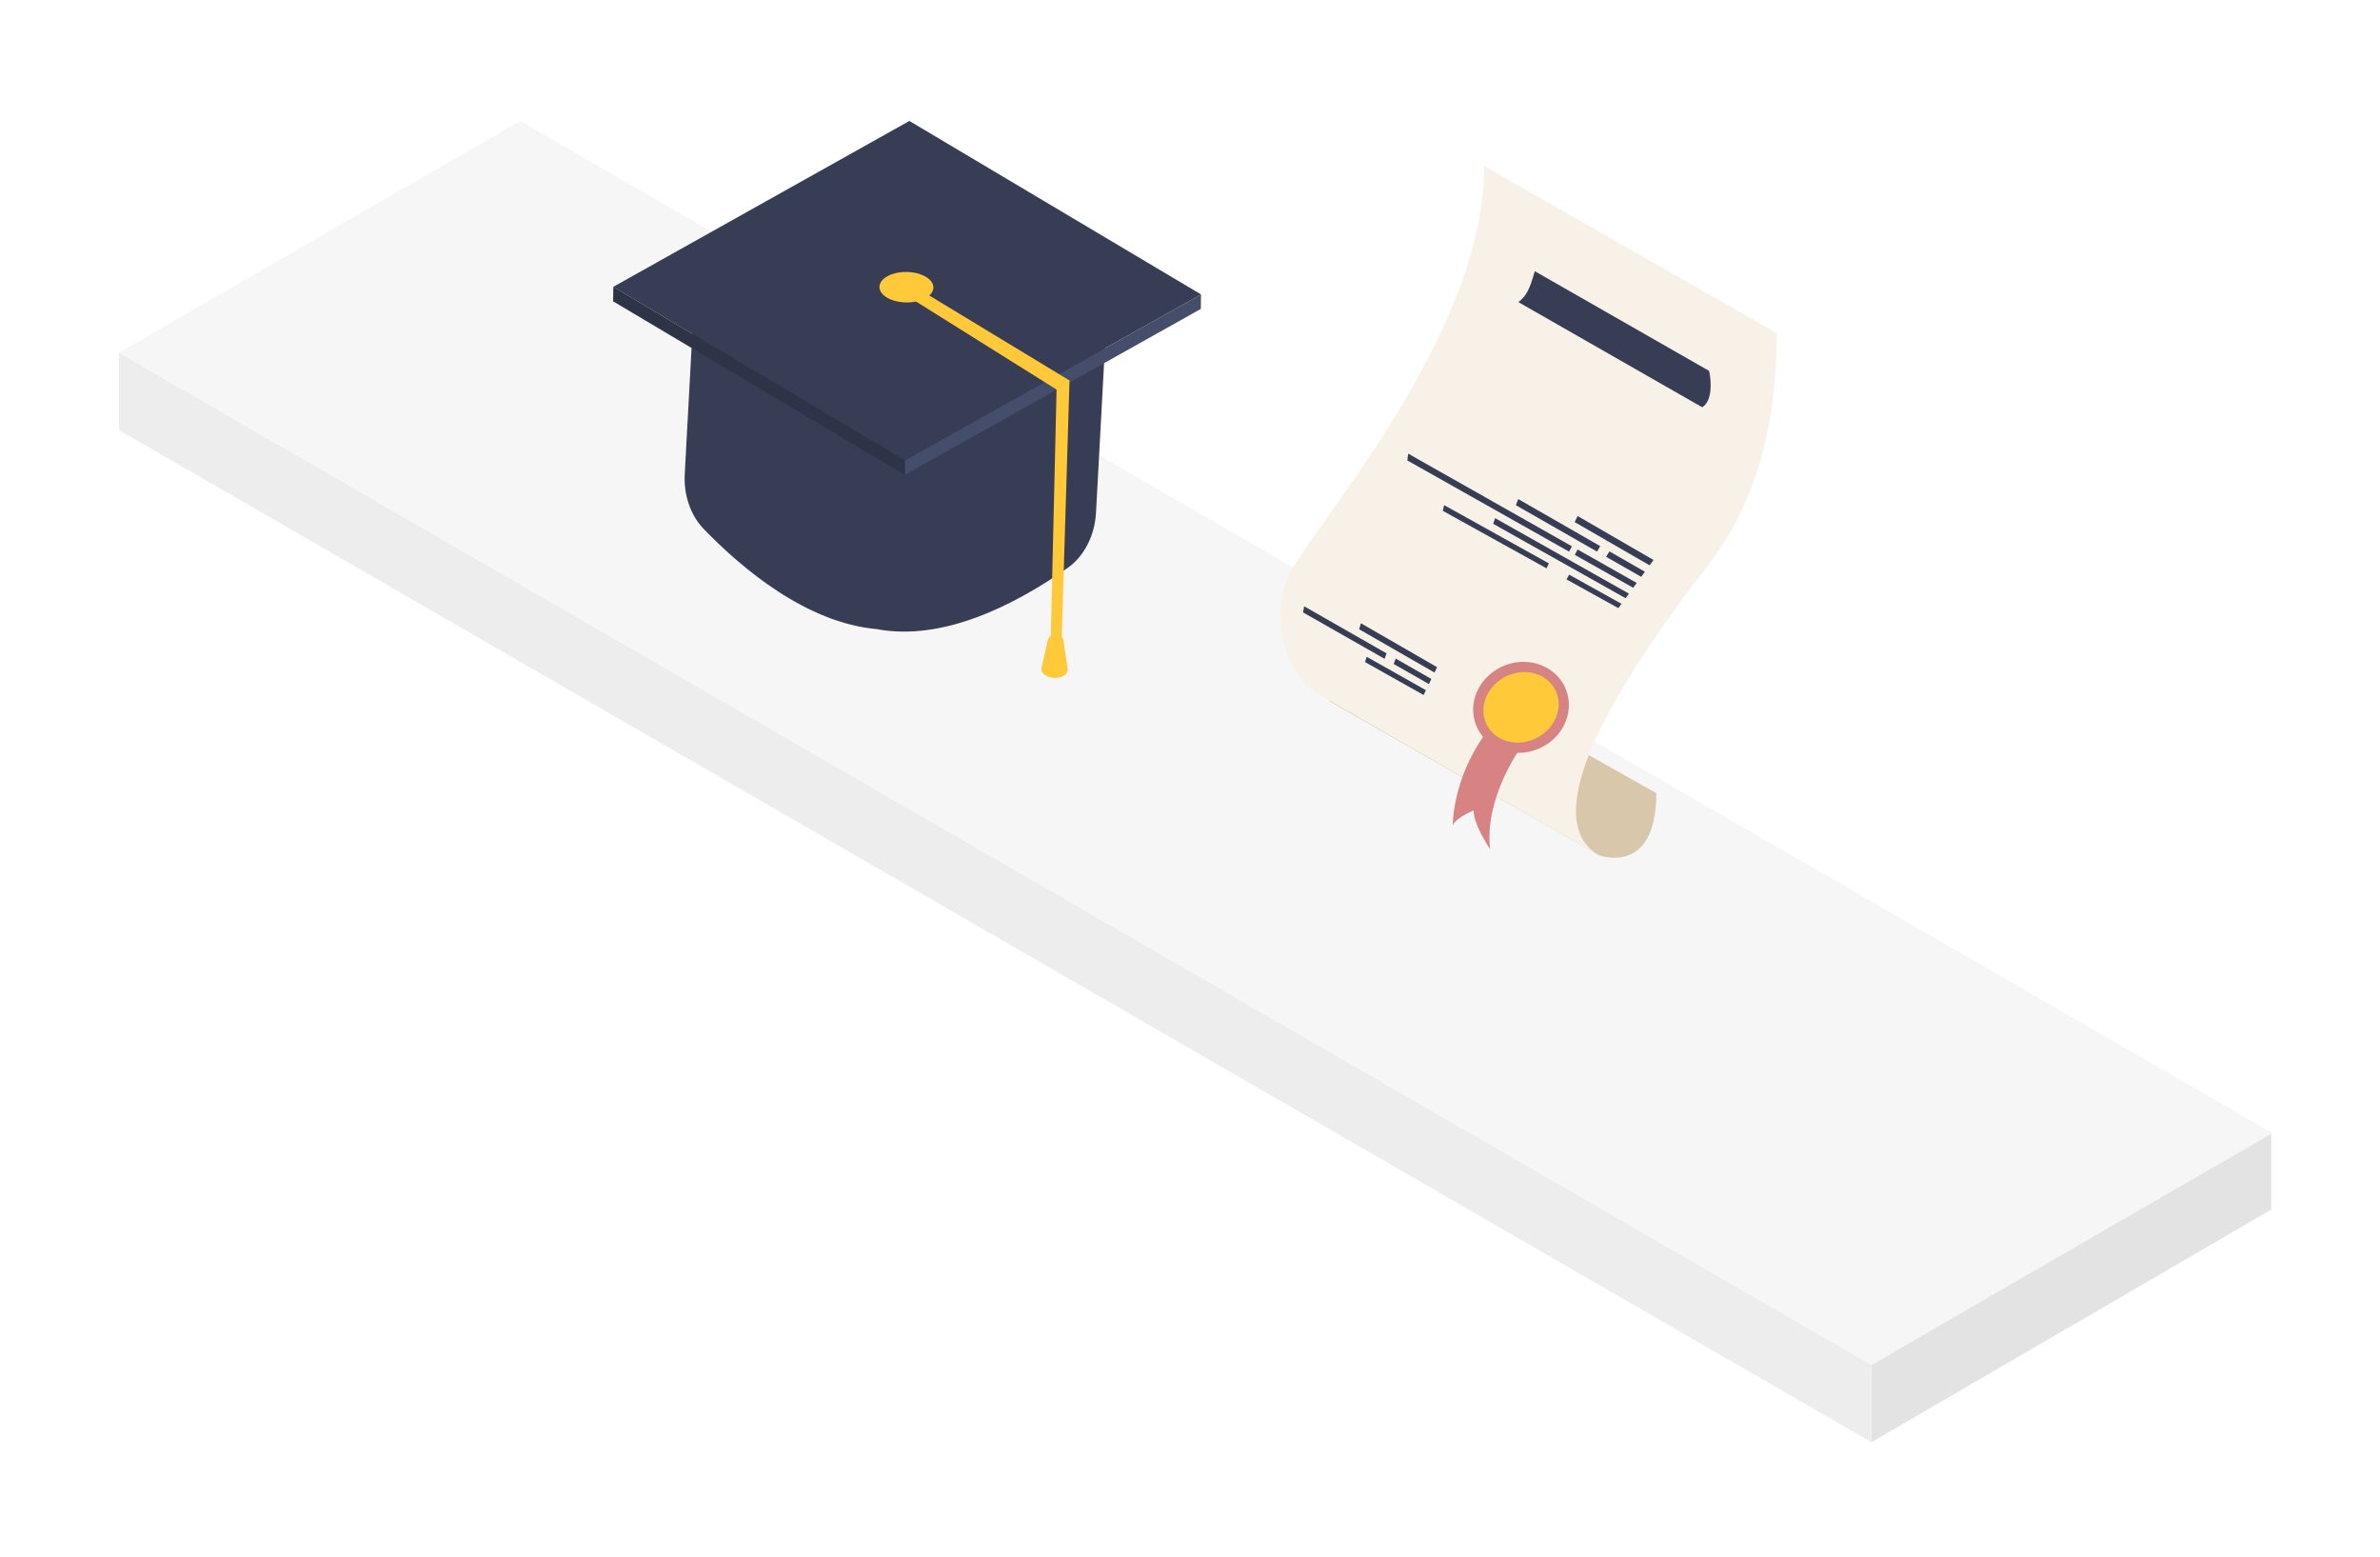 <svg width="156" height="102" viewBox="0 0 156 102" fill="none" xmlns="http://www.w3.org/2000/svg">
<g filter="url(#filter0_d_30_2417)">
<path d="M122.67 89.438L148.874 74.197L148.874 79.26L122.67 94.502L122.67 89.438Z" fill="#E3E3E3"/>
<rect width="132.642" height="5.075" transform="matrix(0.866 0.5 -2.20305e-08 1 7.799 23.107)" fill="#EDEDED"/>
<rect width="132.642" height="30.361" transform="matrix(0.866 0.5 -0.866 0.5 34.092 7.926)" fill="#F6F6F6"/>
<path d="M104.814 56.048L87.119 45.938L86.636 39.617L108.565 51.973C108.565 56.369 106.136 56.459 104.814 56.048Z" fill="#D9C7AB"/>
<path d="M104.141 49.48C103.046 52.275 102.797 54.845 104.764 56.02C104.616 55.934 104.136 55.663 103.425 55.254C99.966 53.266 91.029 48.142 87.897 46.343C87.57 46.154 87.304 46.006 87.115 45.899C86.93 45.791 86.819 45.725 86.799 45.714C86.394 45.5 86.027 45.229 85.705 44.917C83.711 43.002 83.267 39.44 84.948 36.86C87.871 32.358 97.283 21.061 97.283 10.871L102.516 13.866L103.069 14.182L103.293 14.31L104.198 14.826L105.971 15.837L107.096 16.482L116.462 21.836C116.462 33.19 111.649 37.15 110.228 39.302C109.485 40.421 105.821 45.213 104.141 49.48Z" fill="#F7F1E8"/>
<path d="M100.6 17.771L112.025 24.304C112.195 25.043 112.228 26.282 111.574 26.686L99.526 19.798C100.047 19.385 100.26 18.974 100.6 17.771Z" fill="#363D54"/>
<path d="M108.38 36.693L108.124 37.043L103.211 34.209L103.412 33.815L108.38 36.693Z" fill="#363D54"/>
<path d="M107.817 37.465L107.575 37.797L105.273 36.484L105.491 36.131L107.817 37.465Z" fill="#363D54"/>
<path d="M104.89 35.786L104.68 36.144L99.361 33.105L99.512 32.701L104.89 35.786Z" fill="#363D54"/>
<path d="M101.525 36.918L101.366 37.238L94.571 33.473L94.657 33.098L101.525 36.918Z" fill="#363D54"/>
<path d="M106.284 39.565L106.077 39.849L102.678 37.967L102.852 37.656L106.284 39.565Z" fill="#363D54"/>
<path d="M106.769 38.898L106.551 39.198L97.874 34.324L97.999 33.953L106.769 38.898Z" fill="#363D54"/>
<path d="M103.033 35.797L102.848 36.147L92.242 30.17L92.304 29.727L103.033 35.797Z" fill="#363D54"/>
<path d="M107.28 38.198L107.05 38.514L103.219 36.355L103.409 36.008L107.28 38.198Z" fill="#363D54"/>
<path d="M94.196 43.718L94.025 44.069L89.09 41.235L89.203 40.84L94.196 43.718Z" fill="#363D54"/>
<path d="M93.82 44.49L93.659 44.822L91.351 43.508L91.485 43.156L93.82 44.49Z" fill="#363D54"/>
<path d="M90.883 42.812L90.754 43.169L85.415 40.131L85.481 39.727L90.883 42.812Z" fill="#363D54"/>
<path d="M93.463 45.226L93.31 45.541L89.47 43.382L89.581 43.035L93.463 45.226Z" fill="#363D54"/>
<path d="M99.862 43.367C100.277 43.367 100.679 43.446 101.055 43.6C101.79 43.899 102.351 44.455 102.637 45.167C102.95 45.944 102.892 46.829 102.477 47.596C101.908 48.649 100.752 49.331 99.532 49.331C99.118 49.331 98.715 49.253 98.339 49.099C97.605 48.799 97.043 48.243 96.757 47.532C96.444 46.755 96.502 45.869 96.917 45.103C97.486 44.049 98.642 43.367 99.862 43.367Z" fill="#D78383"/>
<path d="M100.849 44.216C102.054 44.709 102.515 46.061 101.88 47.24C101.243 48.417 99.752 48.974 98.546 48.482C97.341 47.99 96.88 46.637 97.516 45.459C98.152 44.281 99.644 43.724 100.849 44.216Z" fill="#FFC939"/>
<path d="M99.599 49.104C99.599 49.104 97.274 52.381 97.671 55.639C97.671 55.639 96.589 54.075 96.589 53.106C96.589 53.106 95.391 53.597 95.224 54.095C95.224 54.095 95.177 51.111 97.336 48.111L99.599 49.104Z" fill="#D78383"/>
<path d="M44.883 31.069C44.808 32.449 45.268 33.774 46.13 34.666C48.684 37.307 52.87 40.801 57.45 41.221C61.785 42.044 66.488 39.662 69.979 37.214C71.065 36.452 71.759 35.086 71.839 33.592L72.484 21.637L45.47 20.178L44.883 31.069Z" fill="#363D54"/>
<path d="M59.315 30.166L59.304 31.116L78.709 20.242L78.721 19.293L59.315 30.166Z" fill="#444D69"/>
<path d="M40.2 18.794L59.316 30.166L78.722 19.293L59.606 7.926L40.2 18.794Z" fill="#363D54"/>
<path d="M40.2 18.793L40.188 19.744L59.305 31.114L59.316 30.164L40.2 18.793Z" fill="#2E3447"/>
<path d="M61.18 18.843C61.188 18.291 60.402 17.834 59.425 17.821C58.449 17.808 57.652 18.245 57.644 18.796C57.637 19.348 58.423 19.805 59.399 19.818C60.376 19.831 61.173 19.394 61.18 18.843Z" fill="#FFC939"/>
<path d="M59.295 19.29L69.254 25.526L68.861 42.335L69.565 42.658L70.103 24.932L59.696 18.627L59.295 19.29Z" fill="#FFC939"/>
<path d="M69.715 41.996C69.723 41.804 69.497 41.64 69.212 41.63C68.926 41.618 68.688 41.763 68.681 41.955L68.25 43.814C68.239 44.131 68.617 44.402 69.097 44.421C69.576 44.439 69.975 44.198 69.987 43.881C69.99 43.836 69.981 43.794 69.969 43.752L69.715 41.996Z" fill="#FFC939"/>
</g>
<defs>
<filter id="filter0_d_30_2417" x="0.798" y="0.926" width="155.165" height="100.578" filterUnits="userSpaceOnUse" color-interpolation-filters="sRGB">
<feFlood flood-opacity="0" result="BackgroundImageFix"/>
<feColorMatrix in="SourceAlpha" type="matrix" values="0 0 0 0 0 0 0 0 0 0 0 0 0 0 0 0 0 0 127 0" result="hardAlpha"/>
<feOffset/>
<feGaussianBlur stdDeviation="3.5"/>
<feComposite in2="hardAlpha" operator="out"/>
<feColorMatrix type="matrix" values="0 0 0 0 0 0 0 0 0 0.11 0 0 0 0 0.325 0 0 0 0.5 0"/>
<feBlend mode="normal" in2="BackgroundImageFix" result="effect1_dropShadow_30_2417"/>
<feBlend mode="normal" in="SourceGraphic" in2="effect1_dropShadow_30_2417" result="shape"/>
</filter>
</defs>
</svg>
